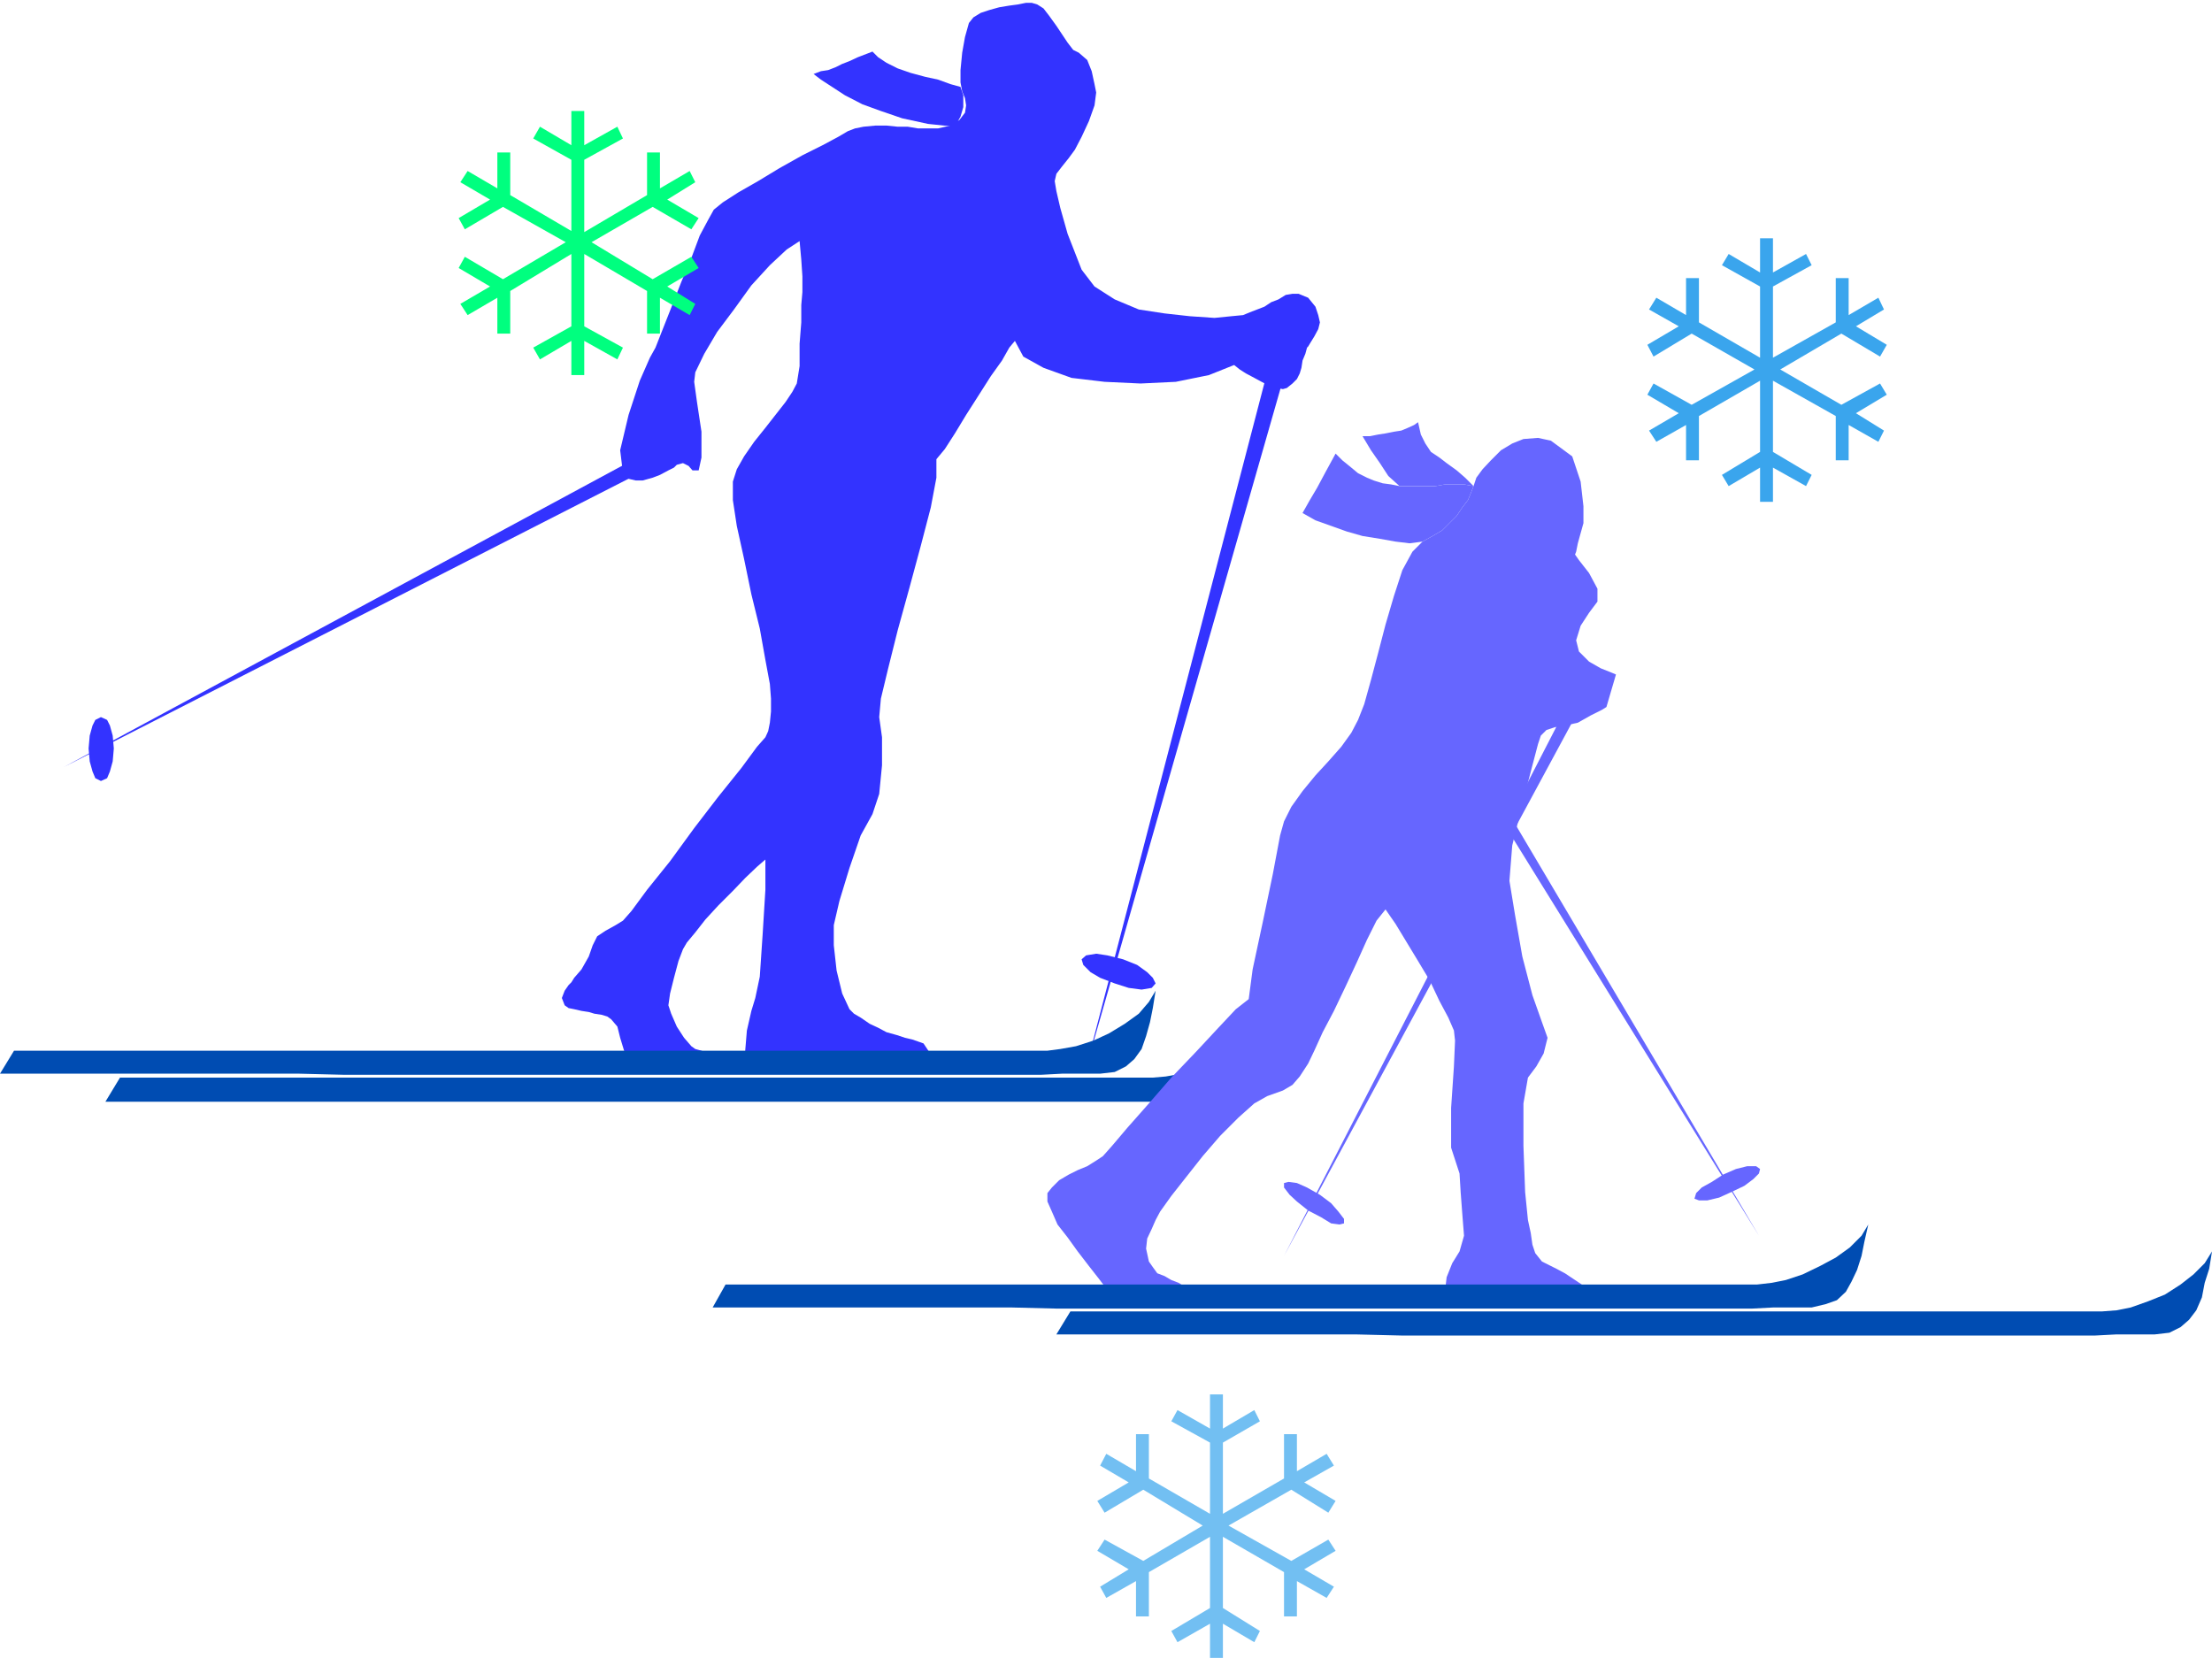 <?xml version="1.0" encoding="UTF-8" standalone="no"?>
<svg
   xmlns:ooo="http://xml.openoffice.org/svg/export"
   xmlns:dc="http://purl.org/dc/elements/1.1/"
   xmlns:cc="http://creativecommons.org/ns#"
   xmlns:rdf="http://www.w3.org/1999/02/22-rdf-syntax-ns#"
   xmlns:svg="http://www.w3.org/2000/svg"
   xmlns="http://www.w3.org/2000/svg"
   xmlns:sodipodi="http://sodipodi.sourceforge.net/DTD/sodipodi-0.dtd"
   xmlns:inkscape="http://www.inkscape.org/namespaces/inkscape"
   version="1.2"
   width="39.45mm"
   height="29.57mm"
   viewBox="0 0 3945 2957"
   preserveAspectRatio="xMidYMid"
   xml:space="preserve"
   id="svg111"
   sodipodi:docname="skiing3.svg"
   style="fill-rule:evenodd;stroke-width:28.222;stroke-linejoin:round"
   inkscape:version="0.92.5 (2060ec1f9f, 2020-04-08)"><sodipodi:namedview
   pagecolor="#ffffff"
   bordercolor="#666666"
   borderopacity="1"
   objecttolerance="10"
   gridtolerance="10"
   guidetolerance="10"
   inkscape:pageopacity="0"
   inkscape:pageshadow="2"
   inkscape:window-width="664"
   inkscape:window-height="487"
   id="namedview113"
   showgrid="false"
   inkscape:zoom="0.2102413"
   inkscape:cx="74.57008"
   inkscape:cy="55.861416"
   inkscape:window-x="0"
   inkscape:window-y="0"
   inkscape:window-maximized="0"
   inkscape:current-layer="svg111" />
 <defs
   class="ClipPathGroup"
   id="defs8">
  <clipPath
   id="presentation_clip_path"
   clipPathUnits="userSpaceOnUse">
   <rect
   x="0"
   y="0"
   width="21000"
   height="29700"
   id="rect2" />
  </clipPath>
  <clipPath
   id="presentation_clip_path_shrink"
   clipPathUnits="userSpaceOnUse">
   <rect
   x="21"
   y="29"
   width="20958"
   height="29641"
   id="rect5" />
  </clipPath>
 </defs>
 <defs
   class="TextShapeIndex"
   id="defs12">
  <g
   ooo:slide="id1"
   ooo:id-list="id3"
   id="g10" />
 </defs>
 <defs
   class="EmbeddedBulletChars"
   id="defs44">
  <g
   id="bullet-char-template-57356"
   transform="matrix(4.8828125e-4,0,0,-4.8828125e-4,0,0)">
   <path
   d="M 580,1141 1163,571 580,0 -4,571 Z"
   id="path14"
   inkscape:connector-curvature="0" />
  </g>
  <g
   id="bullet-char-template-57354"
   transform="matrix(4.8828125e-4,0,0,-4.8828125e-4,0,0)">
   <path
   d="M 8,1128 H 1137 V 0 H 8 Z"
   id="path17"
   inkscape:connector-curvature="0" />
  </g>
  <g
   id="bullet-char-template-10146"
   transform="matrix(4.8828125e-4,0,0,-4.8828125e-4,0,0)">
   <path
   d="M 174,0 602,739 174,1481 1456,739 Z M 1358,739 309,1346 659,739 Z"
   id="path20"
   inkscape:connector-curvature="0" />
  </g>
  <g
   id="bullet-char-template-10132"
   transform="matrix(4.8828125e-4,0,0,-4.8828125e-4,0,0)">
   <path
   d="M 2015,739 1276,0 H 717 l 543,543 H 174 v 393 h 1086 l -543,545 h 557 z"
   id="path23"
   inkscape:connector-curvature="0" />
  </g>
  <g
   id="bullet-char-template-10007"
   transform="matrix(4.8828125e-4,0,0,-4.8828125e-4,0,0)">
   <path
   d="m 0,-2 c -7,16 -16,29 -25,39 l 381,530 c -94,256 -141,385 -141,387 0,25 13,38 40,38 9,0 21,-2 34,-5 21,4 42,12 65,25 l 27,-13 111,-251 280,301 64,-25 24,25 c 21,-10 41,-24 62,-43 C 886,937 835,863 770,784 769,783 710,716 594,584 L 774,223 c 0,-27 -21,-55 -63,-84 l 16,-20 C 717,90 699,76 672,76 641,76 570,178 457,381 L 164,-76 c -22,-34 -53,-51 -92,-51 -42,0 -63,17 -64,51 -7,9 -10,24 -10,44 0,9 1,19 2,30 z"
   id="path26"
   inkscape:connector-curvature="0" />
  </g>
  <g
   id="bullet-char-template-10004"
   transform="matrix(4.8828125e-4,0,0,-4.8828125e-4,0,0)">
   <path
   d="M 285,-33 C 182,-33 111,30 74,156 52,228 41,333 41,471 c 0,78 14,145 41,201 34,71 87,106 158,106 53,0 88,-31 106,-94 l 23,-176 c 8,-64 28,-97 59,-98 l 735,706 c 11,11 33,17 66,17 42,0 63,-15 63,-46 V 965 c 0,-36 -10,-64 -30,-84 L 442,47 C 390,-6 338,-33 285,-33 Z"
   id="path29"
   inkscape:connector-curvature="0" />
  </g>
  <g
   id="bullet-char-template-9679"
   transform="matrix(4.8828125e-4,0,0,-4.8828125e-4,0,0)">
   <path
   d="M 813,0 C 632,0 489,54 383,161 276,268 223,411 223,592 c 0,181 53,324 160,431 106,107 249,161 430,161 179,0 323,-54 432,-161 108,-107 162,-251 162,-431 0,-180 -54,-324 -162,-431 C 1136,54 992,0 813,0 Z"
   id="path32"
   inkscape:connector-curvature="0" />
  </g>
  <g
   id="bullet-char-template-8226"
   transform="matrix(4.8828125e-4,0,0,-4.8828125e-4,0,0)">
   <path
   d="m 346,457 c -73,0 -137,26 -191,78 -54,51 -81,114 -81,188 0,73 27,136 81,188 54,52 118,78 191,78 73,0 134,-26 185,-79 51,-51 77,-114 77,-187 0,-75 -25,-137 -76,-188 -50,-52 -112,-78 -186,-78 z"
   id="path35"
   inkscape:connector-curvature="0" />
  </g>
  <g
   id="bullet-char-template-8211"
   transform="matrix(4.8828125e-4,0,0,-4.8828125e-4,0,0)">
   <path
   d="M -4,459 H 1135 V 606 H -4 Z"
   id="path38"
   inkscape:connector-curvature="0" />
  </g>
  <g
   id="bullet-char-template-61548"
   transform="matrix(4.8828125e-4,0,0,-4.8828125e-4,0,0)">
   <path
   d="m 173,740 c 0,163 58,303 173,419 116,115 255,173 419,173 163,0 302,-58 418,-173 116,-116 174,-256 174,-419 0,-163 -58,-303 -174,-418 C 1067,206 928,148 765,148 601,148 462,206 346,322 231,437 173,577 173,740 Z"
   id="path41"
   inkscape:connector-curvature="0" />
  </g>
 </defs>
 <g
   id="g49"
   transform="translate(-8527,-13371)">
  <g
   id="id2"
   class="Master_Slide">
   <g
   id="bg-id2"
   class="Background" />
   <g
   id="bo-id2"
   class="BackgroundObjects" />
  </g>
 </g>
 <g
   class="SlideGroup"
   id="g109"
   transform="translate(-8527,-13371)">
  <g
   id="g107">
   <g
   id="container-id1">
    <g
   id="id1"
   class="Slide"
   clip-path="url(#presentation_clip_path)">
     <g
   class="Page"
   id="g103">
      <g
   class="Graphic"
   id="g101">
       <g
   id="id3">
        <rect
   class="BoundingBox"
   x="8527"
   y="13371"
   width="3945"
   height="2957"
   id="rect51"
   style="fill:none;stroke:none" />
        <defs
   id="defs56">
         <clipPath
   id="clip_path_1"
   clipPathUnits="userSpaceOnUse">
          <path
   d="m 8527,13371 h 3944 v 2956 H 8527 Z"
   id="path53"
   inkscape:connector-curvature="0" />
         </clipPath>
        </defs>
        <g
   clip-path="url(#clip_path_1)"
   id="g98">
         <path
   d="m 10482,13536 -3,-15 -5,-23 -8,-20 -15,-13 -10,-5 -10,-13 -10,-15 -10,-15 -13,-18 -10,-13 -11,-7 -10,-3 h -10 l -15,3 -15,2 -18,3 -18,5 -15,5 -13,8 -8,10 -7,25 -5,28 -3,31 v 22 l 3,16 5,12 2,13 -2,13 -10,13 -16,10 -22,5 h -23 -13 l -18,-3 h -18 l -20,-2 h -20 l -21,2 -15,3 -13,5 -17,10 -28,15 -36,18 -41,23 -38,23 -35,20 -28,18 -16,13 -10,18 -15,28 -15,40 -18,43 -18,46 -15,38 -13,33 -10,18 -18,41 -20,61 -15,63 5,41 10,10 13,3 h 12 l 18,-5 13,-5 15,-8 10,-5 5,-5 11,-3 10,5 7,8 h 11 l 5,-23 v -46 l -8,-53 -5,-36 2,-17 16,-33 23,-39 30,-40 31,-43 33,-36 30,-28 23,-15 3,33 2,30 v 28 l -2,23 v 31 l -3,38 v 40 l -5,31 -8,15 -12,18 -18,23 -18,23 -20,25 -18,26 -13,23 -7,22 v 33 l 7,46 13,59 13,63 15,61 10,56 8,43 2,26 v 23 l -2,20 -3,15 -5,11 -15,17 -28,38 -41,51 -43,56 -43,59 -41,51 -28,38 -15,17 -13,8 -18,10 -15,10 -8,16 -7,20 -13,23 -13,15 -5,8 -5,5 -7,10 -5,13 5,13 7,5 10,2 13,3 13,2 10,3 13,2 10,3 7,5 11,13 5,20 7,23 13,20 13,8 23,2 30,3 h 31 l 33,2 28,-2 h 23 12 l -7,-8 -11,-5 -12,-5 -13,-5 -13,-5 -12,-5 -11,-3 -7,-5 -13,-15 -13,-20 -10,-23 -5,-15 3,-21 7,-28 8,-30 8,-21 7,-12 15,-18 18,-23 23,-25 26,-26 22,-23 21,-20 15,-13 v 54 l -5,81 -5,74 -8,38 -7,23 -8,35 -3,36 5,25 26,3 h 41 l 48,2 56,3 53,2 48,3 36,3 h 18 v -18 l -3,-21 -10,-15 -20,-7 -13,-3 -15,-5 -18,-5 -15,-8 -15,-7 -16,-11 -12,-7 -8,-8 -13,-28 -10,-41 -5,-45 v -36 l 10,-43 18,-59 20,-58 21,-38 12,-36 5,-51 v -50 l -5,-36 3,-33 13,-54 17,-68 21,-76 20,-74 18,-69 10,-53 v -33 l 15,-18 18,-28 20,-33 23,-36 21,-33 20,-28 13,-23 10,-12 15,28 36,20 50,18 59,7 64,3 63,-3 59,-12 45,-18 10,8 11,7 15,8 13,7 15,8 13,3 10,2 7,-2 10,-8 8,-8 5,-10 3,-10 2,-13 5,-12 3,-11 2,-2 3,-5 8,-13 7,-13 3,-12 -3,-13 -5,-15 -13,-16 -17,-7 h -11 l -12,2 -13,8 -13,5 -12,8 -13,5 -13,5 -12,5 -21,2 -30,3 -44,-3 -45,-5 -46,-7 -43,-18 -36,-23 -23,-30 -25,-64 -13,-46 -7,-30 -3,-18 3,-13 10,-13 12,-15 11,-15 12,-23 13,-28 10,-28 z"
   id="path58"
   inkscape:connector-curvature="0"
   style="fill:#3333ff;stroke:none" />
         <path
   d="m 9673,14182 -1032,557 1040,-531 z"
   id="path60"
   inkscape:connector-curvature="0"
   style="fill:#3333ff;stroke:none" />
         <path
   d="m 8707,14764 11,-5 5,-12 5,-18 2,-23 -2,-23 -5,-18 -5,-10 -11,-5 -10,5 -5,10 -5,18 -2,23 2,23 5,18 5,12 z"
   id="path62"
   inkscape:connector-curvature="0"
   style="fill:#3333ff;stroke:none" />
         <path
   d="m 10787,14035 30,7 -356,1244 z"
   id="path64"
   inkscape:connector-curvature="0"
   style="fill:#3333ff;stroke:none" />
         <path
   d="m 10515,15125 25,8 23,3 18,-3 7,-8 -5,-10 -10,-10 -18,-13 -25,-10 -28,-7 -20,-3 -18,3 -8,7 3,10 13,13 17,10 z"
   id="path66"
   inkscape:connector-curvature="0"
   style="fill:#3333ff;stroke:none" />
         <path
   d="m 10240,13526 -18,-5 -22,-8 -23,-5 -26,-7 -23,-8 -20,-10 -15,-10 -10,-10 -13,5 -13,5 -15,7 -13,5 -12,6 -13,5 -13,2 -13,5 13,10 20,13 23,15 31,16 33,12 38,13 46,10 48,5 10,-18 5,-17 v -21 z"
   id="path68"
   inkscape:connector-curvature="0"
   style="fill:#3333ff;stroke:none" />
         <path
   d="m 8741,15293 h 12 21 30 36 45 51 56 64 66 71 74 76 81 82 81 84 84 81 81 79 76 74 71 66 59 56 51 43 35 26 20 10 l 23,-2 28,-5 28,-11 31,-12 28,-16 23,-17 20,-21 13,-20 -6,30 -7,26 -5,25 -10,21 -13,17 -15,16 -21,7 -25,5 h -13 -23 -33 -38 -48 -54 -61 -68 -71 -77 -78 -84 -84 -89 -87 -89 -88 -89 -87 -84 -81 -79 -74 -71 -63 -59 -51 -45 -36 -28 -18 -10 z"
   id="path70"
   inkscape:connector-curvature="0"
   style="fill:#004cb2;stroke:none" />
         <path
   d="m 8552,15245 h 13 20 31 36 45 51 56 64 66 71 74 76 81 82 81 84 84 81 81 79 76 74 71 66 59 56 51 43 35 26 20 10 l 23,-3 28,-5 31,-10 28,-13 28,-17 25,-18 18,-21 12,-20 -5,31 -5,25 -7,25 -8,23 -13,18 -15,13 -20,10 -26,3 h -12 -23 -33 l -38,2 h -49 -53 -61 -69 -71 -76 -79 -84 -86 -87 -89 -89 -89 -86 -86 -87 l -81,-2 h -79 -74 -68 -66 -59 -51 -45 -36 -28 -18 -10 z"
   id="path72"
   inkscape:connector-curvature="0"
   style="fill:#004cb2;stroke:none" />
         <path
   d="m 11351,14304 v -30 l -5,-44 -15,-45 -38,-28 -23,-5 -26,2 -20,8 -20,12 -18,18 -15,16 -11,15 -5,15 -5,13 -5,12 -10,13 -10,15 -13,13 -13,13 -17,10 -18,10 -18,18 -18,33 -15,46 -15,51 -13,50 -13,49 -12,43 -11,28 -12,23 -18,25 -23,26 -23,25 -23,28 -20,28 -13,26 -7,25 -13,69 -18,86 -18,84 -7,53 -23,18 -31,33 -40,43 -44,46 -40,46 -38,43 -28,33 -16,18 -12,8 -16,10 -17,7 -16,8 -17,10 -13,13 -8,10 v 15 l 8,18 10,23 18,23 18,25 20,26 18,23 13,17 10,16 h 15 23 25 26 23 20 15 5 l -10,-10 -10,-8 -13,-8 -13,-5 -12,-7 -13,-5 -8,-11 -7,-10 -5,-23 2,-18 8,-17 7,-16 8,-15 20,-28 26,-33 30,-38 31,-36 33,-33 28,-25 23,-13 28,-10 17,-10 13,-15 15,-23 11,-23 15,-33 20,-38 21,-44 20,-43 18,-40 17,-34 16,-20 18,26 20,33 20,33 21,35 17,36 16,30 10,23 2,18 -2,46 -5,74 v 71 l 15,46 2,33 3,40 3,38 -8,28 -13,21 -10,25 -3,26 11,20 h 28 35 41 41 40 33 28 15 l -5,-13 -10,-10 -13,-10 -15,-10 -15,-10 -15,-8 -16,-8 -10,-5 -12,-15 -5,-15 -3,-21 -5,-23 -5,-50 -3,-82 v -76 l 8,-46 15,-20 13,-23 7,-28 -10,-28 -17,-48 -18,-69 -13,-74 -10,-61 5,-63 18,-74 18,-69 10,-38 5,-15 10,-10 15,-5 18,-3 23,-5 23,-13 20,-10 8,-5 17,-58 -7,-3 -20,-8 -21,-12 -18,-18 -5,-20 8,-26 15,-23 15,-20 v -23 l -15,-28 -18,-23 -7,-10 2,-5 3,-15 5,-18 z"
   id="path74"
   inkscape:connector-curvature="0"
   style="fill:#6666ff;stroke:none" />
         <path
   d="m 11064,14337 18,-10 17,-10 13,-13 13,-13 10,-15 10,-13 5,-12 5,-13 -17,-3 h -16 -18 l -17,3 h -16 -17 -16 -15 l -15,-3 -15,-2 -16,-5 -12,-5 -16,-8 -12,-10 -16,-13 -12,-12 -18,33 -15,28 -13,22 -13,23 23,13 28,10 28,10 28,8 31,5 28,5 25,3 z"
   id="path76"
   inkscape:connector-curvature="0"
   style="fill:#6666ff;stroke:none" />
         <path
   d="m 11023,14238 h 15 16 17 16 l 17,-3 h 18 16 l 17,3 -15,-15 -15,-13 -18,-13 -13,-10 -15,-10 -10,-15 -8,-16 -5,-22 -7,5 -11,5 -12,5 -13,2 -15,3 -13,2 -15,3 h -13 l 15,25 16,23 15,23 z"
   id="path78"
   inkscape:connector-curvature="0"
   style="fill:#6666ff;stroke:none" />
         <path
   d="m 11351,14622 -534,989 509,-989 z"
   id="path80"
   inkscape:connector-curvature="0"
   style="fill:#6666ff;stroke:none" />
         <path
   d="m 10860,15530 23,12 18,11 15,2 8,-2 v -8 l -10,-13 -13,-15 -20,-15 -23,-13 -18,-8 -15,-2 -8,2 v 8 l 10,13 13,12 z"
   id="path82"
   inkscape:connector-curvature="0"
   style="fill:#6666ff;stroke:none" />
         <path
   d="m 11092,14609 572,966 -585,-945 z"
   id="path84"
   inkscape:connector-curvature="0"
   style="fill:#6666ff;stroke:none" />
         <path
   d="m 11615,15497 23,-11 16,-12 10,-10 2,-8 -7,-5 h -16 l -20,5 -23,10 -20,13 -18,10 -10,10 -3,10 8,3 h 15 l 21,-5 z"
   id="path86"
   inkscape:connector-curvature="0"
   style="fill:#6666ff;stroke:none" />
         <path
   d="m 9821,15662 h 13 20 30 38 44 51 58 61 66 71 74 79 79 81 81 84 84 81 82 79 76 73 69 66 61 56 48 44 35 28 18 10 l 26,-3 25,-5 30,-10 31,-15 28,-15 25,-18 21,-21 12,-20 -7,31 -5,25 -8,25 -10,21 -10,18 -16,15 -20,7 -25,6 h -13 -23 -33 l -38,2 h -48 -54 -61 -68 -72 -76 -79 -83 -84 -89 -87 -89 -89 -89 -86 -84 l -81,-2 h -79 -74 -71 -63 -59 -51 -46 -35 -28 -18 -10 z"
   id="path88"
   inkscape:connector-curvature="0"
   style="fill:#004cb2;stroke:none" />
         <path
   d="m 10436,15710 h 13 20 31 35 46 51 56 63 66 71 74 76 82 81 81 84 82 84 81 79 76 74 68 66 61 56 49 43 35 28 18 10 l 26,-2 25,-5 31,-11 30,-12 28,-18 23,-18 20,-20 13,-21 -5,31 -8,25 -5,26 -10,23 -13,17 -15,13 -20,10 -26,3 h -12 -23 -33 l -38,2 h -49 -53 -61 -69 -71 -76 -79 -84 -84 -89 -86 -89 -89 -89 -86 -84 l -82,-2 h -78 -74 -71 -64 -58 -51 -46 -36 -28 -17 -10 z"
   id="path90"
   inkscape:connector-curvature="0"
   style="fill:#004cb2;stroke:none" />
         <path
   d="m 11481,14159 -13,-20 53,-31 -56,-33 11,-20 68,38 112,-63 -112,-64 -68,41 -11,-21 56,-33 -53,-30 13,-21 53,31 v -66 h 23 v 79 l 109,63 v -127 l -68,-38 12,-20 56,33 v -61 h 23 v 61 l 59,-33 10,20 -69,38 v 127 l 112,-63 v -79 h 23 v 66 l 53,-31 10,21 -50,30 55,33 -12,21 -69,-41 -109,64 109,63 69,-38 12,20 -55,33 50,31 -10,20 -53,-30 v 63 h -23 v -79 l -112,-63 v 127 l 69,41 -10,20 -59,-33 v 61 h -23 v -61 l -56,33 -12,-20 68,-41 v -127 l -109,63 v 79 h -23 v -63 z"
   id="path92"
   inkscape:connector-curvature="0"
   style="fill:#3aa5ed;stroke:none" />
         <path
   d="m 9361,13933 -13,-20 53,-31 -56,-33 11,-20 68,40 112,-66 -112,-63 -68,40 -11,-20 56,-33 -53,-31 13,-20 53,31 v -64 h 23 v 76 l 109,64 v -127 l -68,-38 12,-21 56,33 v -61 h 23 v 61 l 59,-33 10,21 -69,38 v 129 l 112,-66 v -76 h 23 v 64 l 53,-31 10,20 -50,31 56,33 -13,20 -69,-40 -109,63 109,66 69,-40 13,20 -56,33 50,31 -10,20 -53,-31 v 64 h -23 v -76 l -112,-66 v 129 l 69,38 -10,21 -59,-33 v 61 h -23 v -61 l -56,33 -12,-21 68,-38 v -129 l -109,66 v 76 h -23 v -64 z"
   id="path94"
   inkscape:connector-curvature="0"
   style="fill:#00ff7f;stroke:none" />
         <path
   d="m 10500,16221 -11,-20 51,-31 -56,-33 13,-20 69,38 106,-63 -106,-64 -69,41 -13,-21 56,-33 -51,-30 11,-21 53,31 v -66 h 23 v 79 l 109,63 v -127 l -69,-38 11,-20 58,33 v -61 h 23 v 61 l 56,-33 10,20 -66,38 v 127 l 109,-63 v -79 h 23 v 66 l 53,-31 13,21 -53,30 56,33 -13,21 -66,-41 -112,64 112,63 66,-38 13,20 -56,33 53,31 -13,20 -53,-30 v 63 h -23 v -79 l -109,-63 v 127 l 66,41 -10,20 -56,-33 v 61 h -23 v -61 l -58,33 -11,-20 69,-41 v -127 l -109,63 v 79 h -23 v -63 z"
   id="path96"
   inkscape:connector-curvature="0"
   style="fill:#72bff2;stroke:none" />
        </g>
       </g>
      </g>
     </g>
    </g>
   </g>
  </g>
 </g>
</svg>